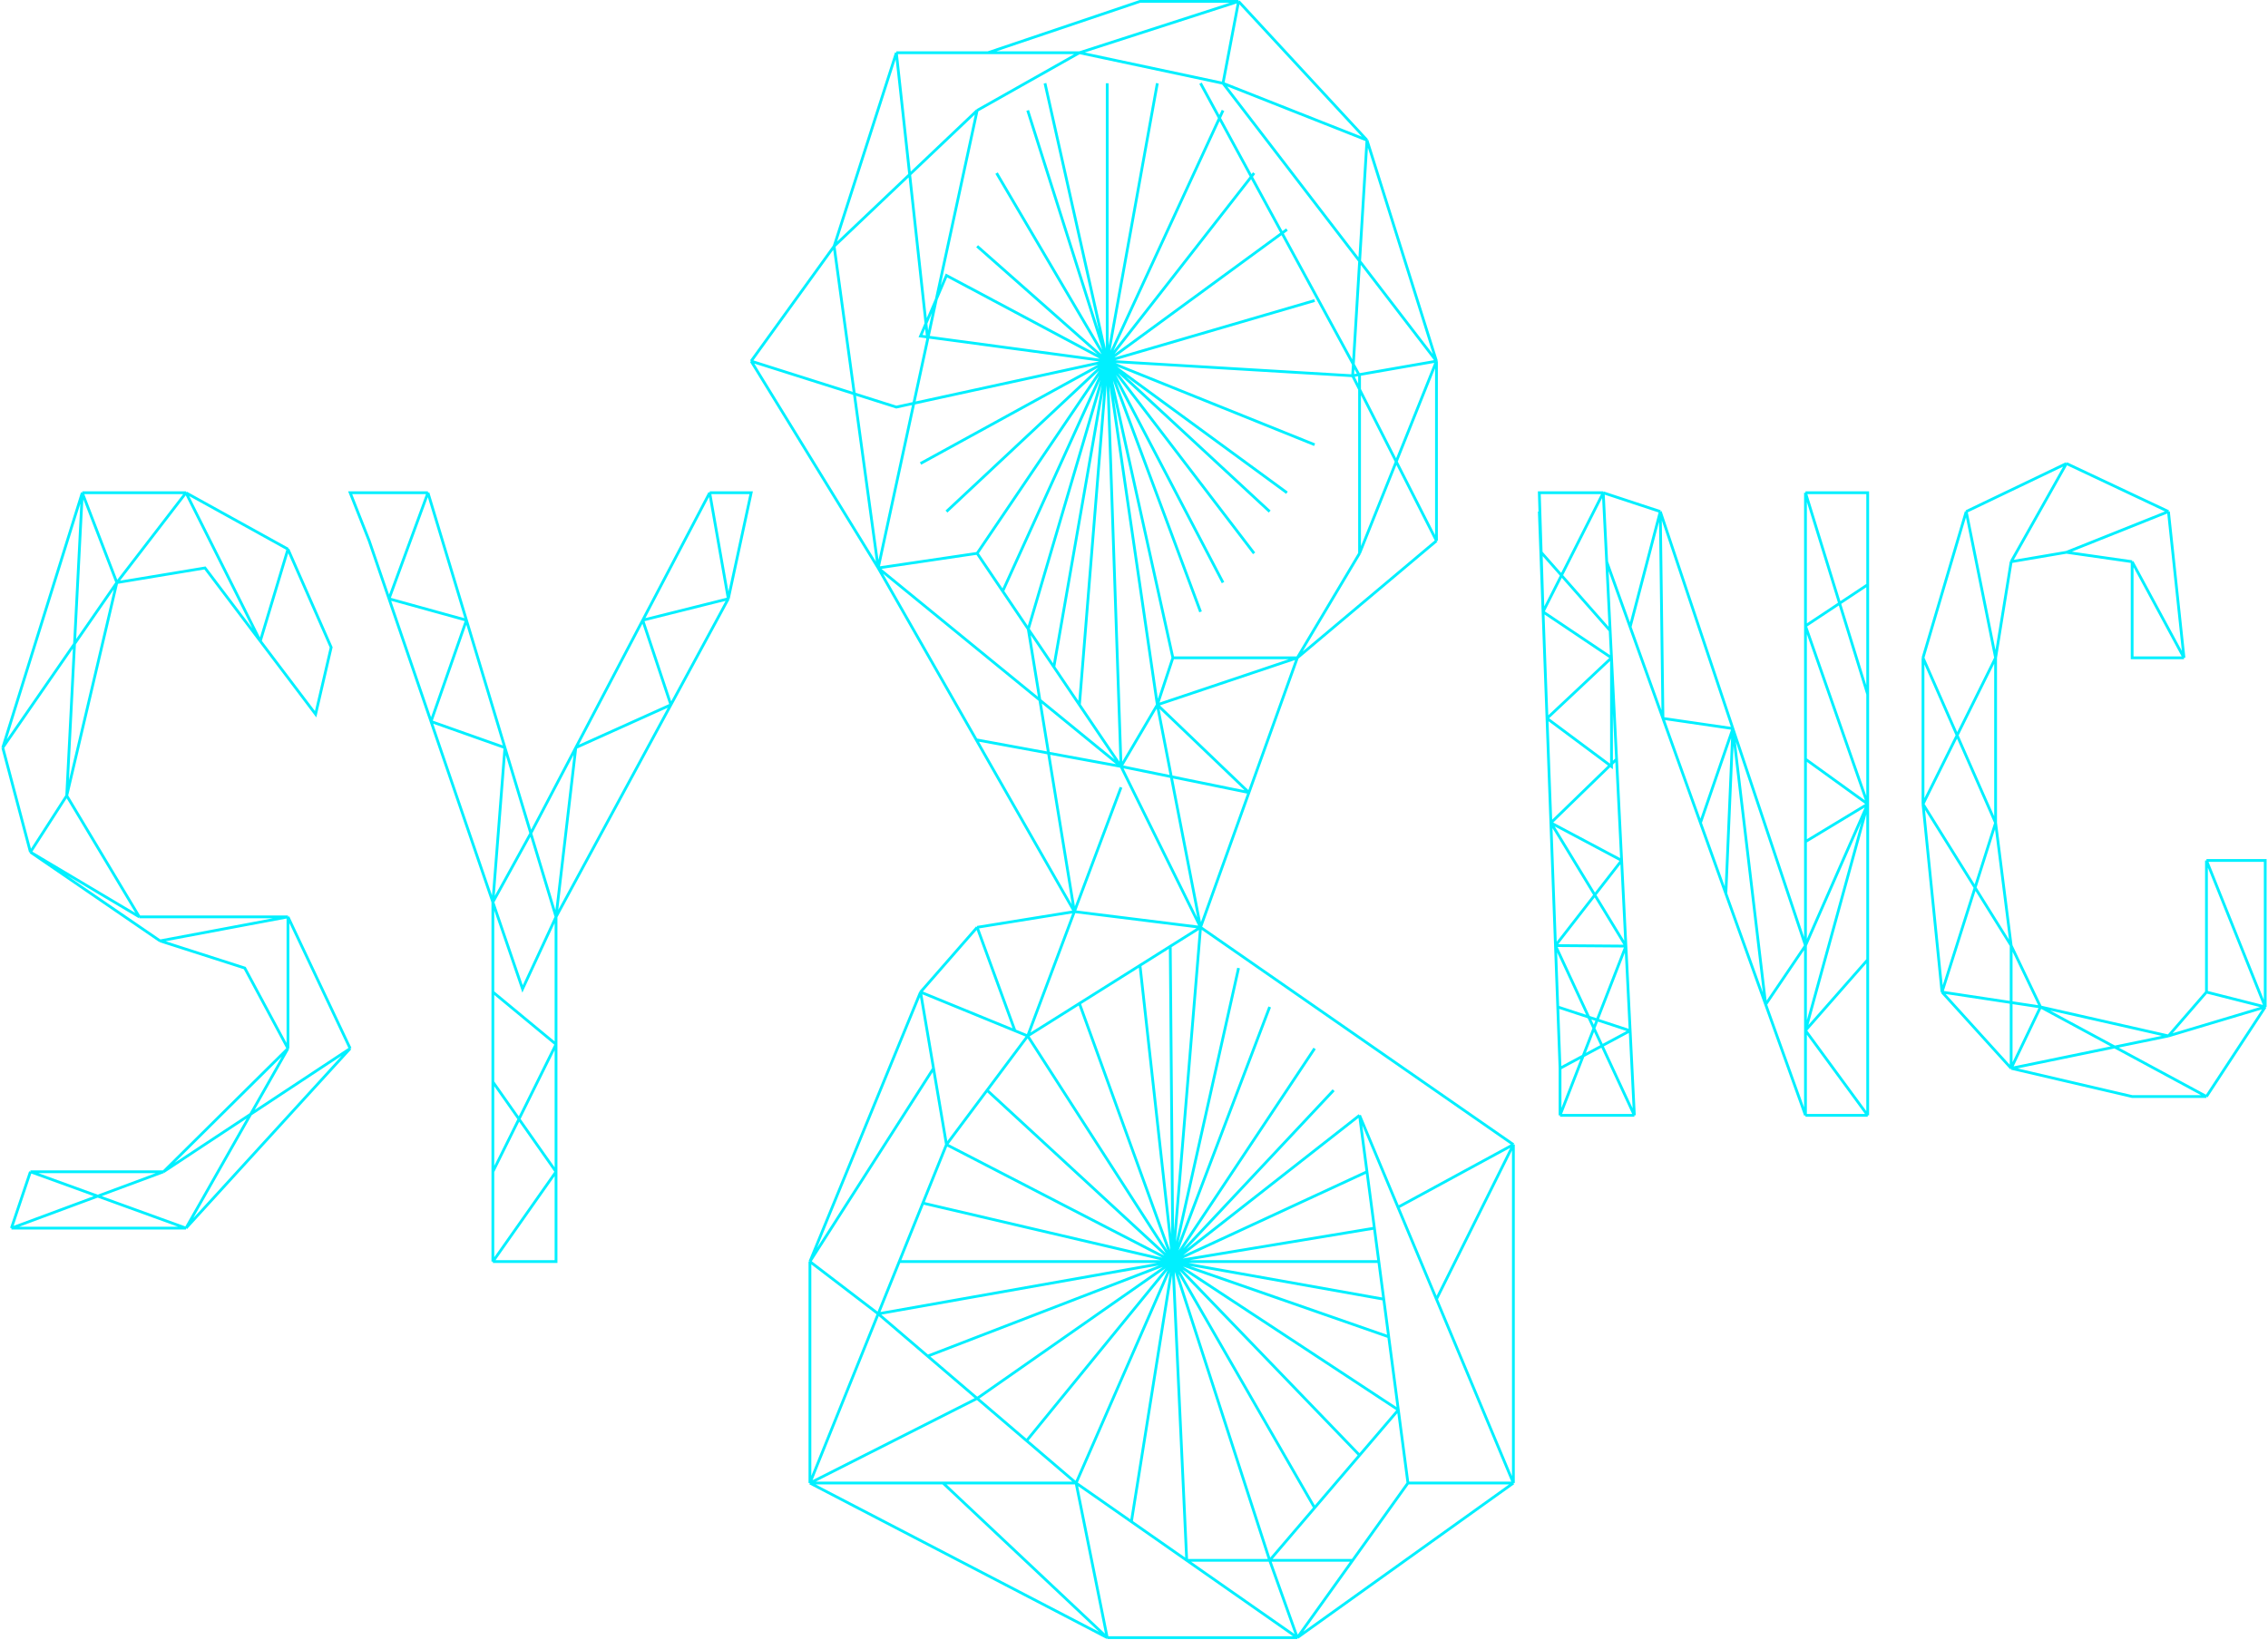 <svg width="817" height="591" viewBox="0 0 817 591" fill="none" xmlns="http://www.w3.org/2000/svg">
<path d="M403.83 283.656L387.02 328.441M370.209 373.226L387.02 328.441M370.209 373.226L365.614 371.344M370.209 373.226L355.578 392.796M370.209 373.226L422.509 454.516M370.209 373.226L388.84 361.514M331.607 357.419L336.277 384.892M331.607 357.419L365.614 371.344M331.607 357.419L351.998 334.086M331.607 357.419L291.76 454.516M340.947 412.366L336.277 384.892M340.947 412.366L332.445 433.441M340.947 412.366L422.509 454.516M340.947 412.366L355.578 392.796M291.76 534.301L316.353 473.333M291.76 534.301L351.998 503.817M291.76 534.301H339.701M291.76 534.301L398.85 590M291.76 534.301V454.516M387.643 534.301L407.566 548.226M387.643 534.301L422.509 454.516M387.643 534.301L369.82 519.059M387.643 534.301L398.85 590M387.643 534.301H339.701M467.337 590L427.49 562.151M467.337 590L487.261 562.151M467.337 590L457.375 562.151M467.337 590H398.85M467.337 590L545.164 534.301M507.184 534.301H545.164M507.184 534.301L487.261 562.151M507.184 534.301L503.717 507.957M545.164 534.301L517.457 468.065M545.164 534.301V412.366M489.751 401.828L422.509 454.516M489.751 401.828L492.425 422.151M489.751 401.828L503.604 434.946M517.457 468.065L545.164 412.366M517.457 468.065L503.604 434.946M545.164 412.366L432.471 334.086M545.164 412.366L503.604 434.946M432.471 334.086L387.02 328.441M432.471 334.086L421.563 340.943M432.471 334.086L422.509 454.516M432.471 334.086L403.83 276.129M432.471 334.086L449.904 285.538M432.471 334.086L416.905 253.925M387.02 328.441L351.998 334.086M387.02 328.441L370.419 226.64M387.02 328.441L351.687 266.532M316.353 473.333L291.76 454.516M316.353 473.333L422.509 454.516M316.353 473.333L323.944 454.516M316.353 473.333L334.176 488.575M351.998 503.817L369.82 519.059M351.998 503.817L422.509 454.516M351.998 503.817L334.176 488.575M336.277 384.892L291.76 454.516M300.477 88.71L316.353 204.624M300.477 88.71L351.998 39.785M300.477 88.71L270.591 130.108M300.477 88.71L322.891 19M316.353 204.624L351.998 199.355M316.353 204.624L270.591 130.108M316.353 204.624L334.176 122.204M316.353 204.624L403.83 276.129M316.353 204.624L351.687 266.532M351.998 39.785L388.84 19M351.998 39.785L334.176 122.204M432.471 30L489.751 135.376V199.355M489.751 199.355L467.337 236.989M489.751 199.355L517.457 130.108M467.337 236.989H422.509M467.337 236.989L517.457 194.839M467.337 236.989L449.904 285.538M467.337 236.989L416.905 253.925M422.509 236.989L416.905 253.925M422.509 236.989L398.85 130.108M416.905 253.925L403.83 276.129M416.905 253.925L398.85 130.108M416.905 253.925L449.904 285.538M403.83 276.129L398.85 130.108M403.83 276.129L388.84 253.925M403.83 276.129L351.687 266.532M403.83 276.129L449.904 285.538M351.998 199.355L361.208 212.997M351.998 199.355L398.85 130.108M427.49 562.151H457.375M427.49 562.151L422.509 454.516M427.49 562.151L407.566 548.226M487.261 562.151H457.375M457.375 562.151L473.563 543.22M457.375 562.151L422.509 454.516M42.092 209.892L73.846 204.624L93.769 230.968M42.092 209.892L24.037 286.667M42.092 209.892L66.997 177.527M42.092 209.892L1 269.355M42.092 209.892L29.64 177.527M24.037 286.667L50.186 330.323M24.037 286.667L29.64 177.527M24.037 286.667L10.962 306.989M50.186 330.323H103.731M50.186 330.323L10.962 306.989M103.731 330.323L126.145 377.742M103.731 330.323L57.658 338.978M103.731 330.323V377.742M126.145 377.742L66.997 442.473M126.145 377.742L58.903 422.151M66.997 442.473H4.113M66.997 442.473L103.731 377.742M66.997 442.473L10.962 422.151M4.113 442.473L10.962 422.151M4.113 442.473L58.903 422.151M10.962 422.151H58.903M58.903 422.151L103.731 377.742M103.731 377.742L88.166 348.763L57.658 338.978M57.658 338.978L10.962 306.989M10.962 306.989L1 269.355M1 269.355L29.64 177.527M29.64 177.527H66.997M66.997 177.527L103.731 197.849M66.997 177.527L93.769 230.968M103.731 197.849L119.296 233.226L113.693 257.312L93.769 230.968M103.731 197.849L93.769 230.968M554.503 184.301L555.848 220.43M561.974 384.892V401.828M561.974 384.892L587.223 371.344M561.974 384.892L561.151 362.782M561.974 401.828H588.746M561.974 401.828L585.7 340.86M588.746 401.828L560.327 340.672M588.746 401.828L587.223 371.344M577.539 177.527H554.503L555.176 198.979M577.539 177.527L555.848 220.43M577.539 177.527L578.78 202.366M577.539 177.527L598.086 184.301M555.848 220.43L555.176 198.979M555.848 220.43L580.51 236.989M555.848 220.43L557.278 258.817M580.021 227.204L555.176 198.979M580.021 227.204L580.51 236.989M580.021 227.204L578.78 202.366M580.51 236.989V276.129L557.278 258.817M580.51 236.989L557.278 258.817M580.51 236.989L582.334 273.495M557.278 258.817L558.68 296.452M558.68 296.452L584.158 310M558.68 296.452L582.334 273.495M558.68 296.452L585.7 340.86M558.68 296.452L560.327 340.672M584.158 310L582.334 273.495M584.158 310L585.7 340.86M584.158 310L560.327 340.672M585.7 340.86L560.327 340.672M585.7 340.86L587.223 371.344M560.327 340.672L561.151 362.782M587.223 371.344L561.151 362.782M578.78 202.366L587.223 225.884M650.385 401.828H672.799M650.385 401.828L636.045 361.882M650.385 401.828V371.25M672.799 401.828V345.753M672.799 401.828L650.385 371.25M650.385 177.527H672.799V210.645M650.385 177.527V225.511M650.385 177.527L672.799 250.161M598.086 184.301L587.223 225.884M598.086 184.301L599.046 258.817M598.086 184.301L624.235 262.487M650.385 340.672L624.235 262.487M650.385 340.672L636.045 361.882M650.385 340.672V371.25M650.385 340.672L672.799 289.677M650.385 340.672V303.226M587.223 225.884L599.046 258.817M599.046 258.817L624.235 262.487M599.046 258.817L612.556 296.452M624.235 262.487L612.556 296.452M624.235 262.487L621.705 321.936M624.235 262.487L636.045 361.882M612.556 296.452L621.705 321.936M621.705 321.936L636.045 361.882M650.385 371.25L672.799 289.677M650.385 371.25L672.799 345.753M672.799 289.677V345.753M672.799 289.677L650.385 303.226M672.799 289.677L650.385 273.495M672.799 289.677L650.385 225.511M672.799 289.677V250.161M650.385 303.226V273.495M650.385 273.495V225.511M650.385 225.511L672.799 210.645M672.799 210.645V250.161M351.998 334.086L365.614 371.344M786.737 236.989L781.134 184.301M786.737 236.989H768.059V202.366M786.737 236.989L768.059 202.366M781.134 184.301L744.4 166.989M781.134 184.301L744.4 198.979M744.4 166.989L708.288 184.301M744.4 166.989L724.476 202.366M708.288 184.301L692.723 236.989M708.288 184.301L718.872 236.989M692.723 236.989V289.677M692.723 236.989L718.872 296.452M692.723 289.677L699.571 357.419M692.723 289.677L724.476 340.672M692.723 289.677L718.872 236.989M699.571 357.419L724.476 384.892M699.571 357.419L735.06 362.782M699.571 357.419L718.872 296.452M724.476 384.892L768.059 395.054H794.831M724.476 384.892L735.06 362.782M724.476 384.892V340.672M724.476 384.892L781.134 373.226M794.831 395.054L816 362.782M794.831 395.054L735.06 362.782M816 362.782V310H794.831M816 362.782L794.831 310M816 362.782L781.134 373.226M816 362.782L794.831 357.419M794.831 310V357.419M794.831 357.419L781.134 373.226M781.134 373.226L735.06 362.782M735.06 362.782L724.476 340.672M724.476 340.672L718.872 296.452M718.872 296.452V236.989M718.872 236.989L724.476 202.366M724.476 202.366L744.4 198.979M744.4 198.979L768.059 202.366M154.163 177.527H126.145L132.994 194.839L140.141 215.726M154.163 177.527L168.026 223.441M154.163 177.527L140.141 215.726M191.208 300.215L200.299 330.323M191.208 300.215L177.544 325.03M191.208 300.215L207.417 269.355M191.208 300.215L181.89 269.355M255.649 177.527H270.591L262.357 215.726M255.649 177.527L231.533 223.441M255.649 177.527L262.357 215.726M200.299 330.323L188.241 356.29L177.544 325.03M200.299 330.323L207.417 269.355M200.299 330.323L241.671 253.925M200.299 330.323V376.237M177.544 325.03L181.89 269.355M177.544 325.03L155.269 259.934M177.544 325.03V357.401M177.544 454.516H200.299V376.237M177.544 454.516L200.299 422.151M177.544 454.516V422.145M207.417 269.355L241.671 253.925M207.417 269.355L231.533 223.441M241.671 253.925L231.533 223.441M241.671 253.925L262.357 215.726M231.533 223.441L262.357 215.726M181.89 269.355L155.269 259.934M181.89 269.355L168.026 223.441M155.269 259.934L168.026 223.441M155.269 259.934L140.141 215.726M168.026 223.441L140.141 215.726M200.299 422.151L177.544 389.773M200.299 422.151V376.237M177.544 389.773V422.145M177.544 389.773V357.401M200.299 376.237L177.544 422.145M200.299 376.237L177.544 357.401M398.85 130.108L322.891 146.667L270.591 130.108M398.85 130.108L331.607 121.075L340.947 99.247L398.85 130.108ZM398.85 130.108L351.998 88.71M398.85 130.108L359.002 62.366M398.85 130.108L370.209 39.785M398.85 130.108L376.435 30M398.85 130.108V30M398.85 130.108L416.905 30M398.85 130.108L440.565 39.785M398.85 130.108L451.772 62.366M398.85 130.108L463.601 82.688M398.85 130.108L473.563 108.28M398.85 130.108L487.261 135.376M398.85 130.108L473.563 160.215M398.85 130.108L457.375 184.301M398.85 130.108L463.601 177.527M398.85 130.108L451.772 199.355M398.85 130.108L440.565 209.892M398.85 130.108L432.471 220.43M398.85 130.108L388.84 253.925M398.85 130.108L370.419 226.64M398.85 130.108L379.629 240.282M398.85 130.108L361.208 212.997M398.85 130.108L340.947 184.301M398.85 130.108L331.607 166.989M487.261 135.376L517.457 130.108M487.261 135.376L492.425 50.5M487.261 135.376L517.457 194.839M388.84 253.925L379.629 240.282M370.419 226.64L379.629 240.282M370.419 226.64L361.208 212.997M422.509 454.516H323.944M422.509 454.516L332.445 433.441M422.509 454.516L355.578 392.796M422.509 454.516L388.84 361.514M422.509 454.516L410.655 347.8M422.509 454.516L421.563 340.943M422.509 454.516L446.168 348.763M422.509 454.516L457.375 362.782M422.509 454.516L473.563 377.742M422.509 454.516L480.412 392.796M422.509 454.516L492.425 422.151M422.509 454.516L495.1 442.473M422.509 454.516H496.685M422.509 454.516L498.468 468.065M422.509 454.516L500.251 481.613M422.509 454.516L503.717 507.957M422.509 454.516L489.751 524.29M422.509 454.516L473.563 543.22M422.509 454.516L407.566 548.226M422.509 454.516L369.82 519.059M422.509 454.516L334.176 488.575M323.944 454.516L332.445 433.441M388.84 361.514L410.655 347.8M410.655 347.8L421.563 340.943M492.425 422.151L495.1 442.473M495.1 442.473L496.685 454.516M496.685 454.516L498.468 468.065M498.468 468.065L500.251 481.613M500.251 481.613L503.717 507.957M503.717 507.957L489.751 524.29M489.751 524.29L473.563 543.22M398.85 590L339.701 534.301M388.84 19L440.565 30M388.84 19L446.168 0.5M388.84 19H355.865M440.565 30L492.425 50.5M440.565 30L517.457 130.108M440.565 30L446.168 0.5M492.425 50.5L517.457 130.108M492.425 50.5L446.168 0.5M517.457 130.108V194.839M322.891 19L334.176 122.204M322.891 19H355.865M446.168 0.5H410.655L355.865 19" stroke="#00F0FF"/>
</svg>
